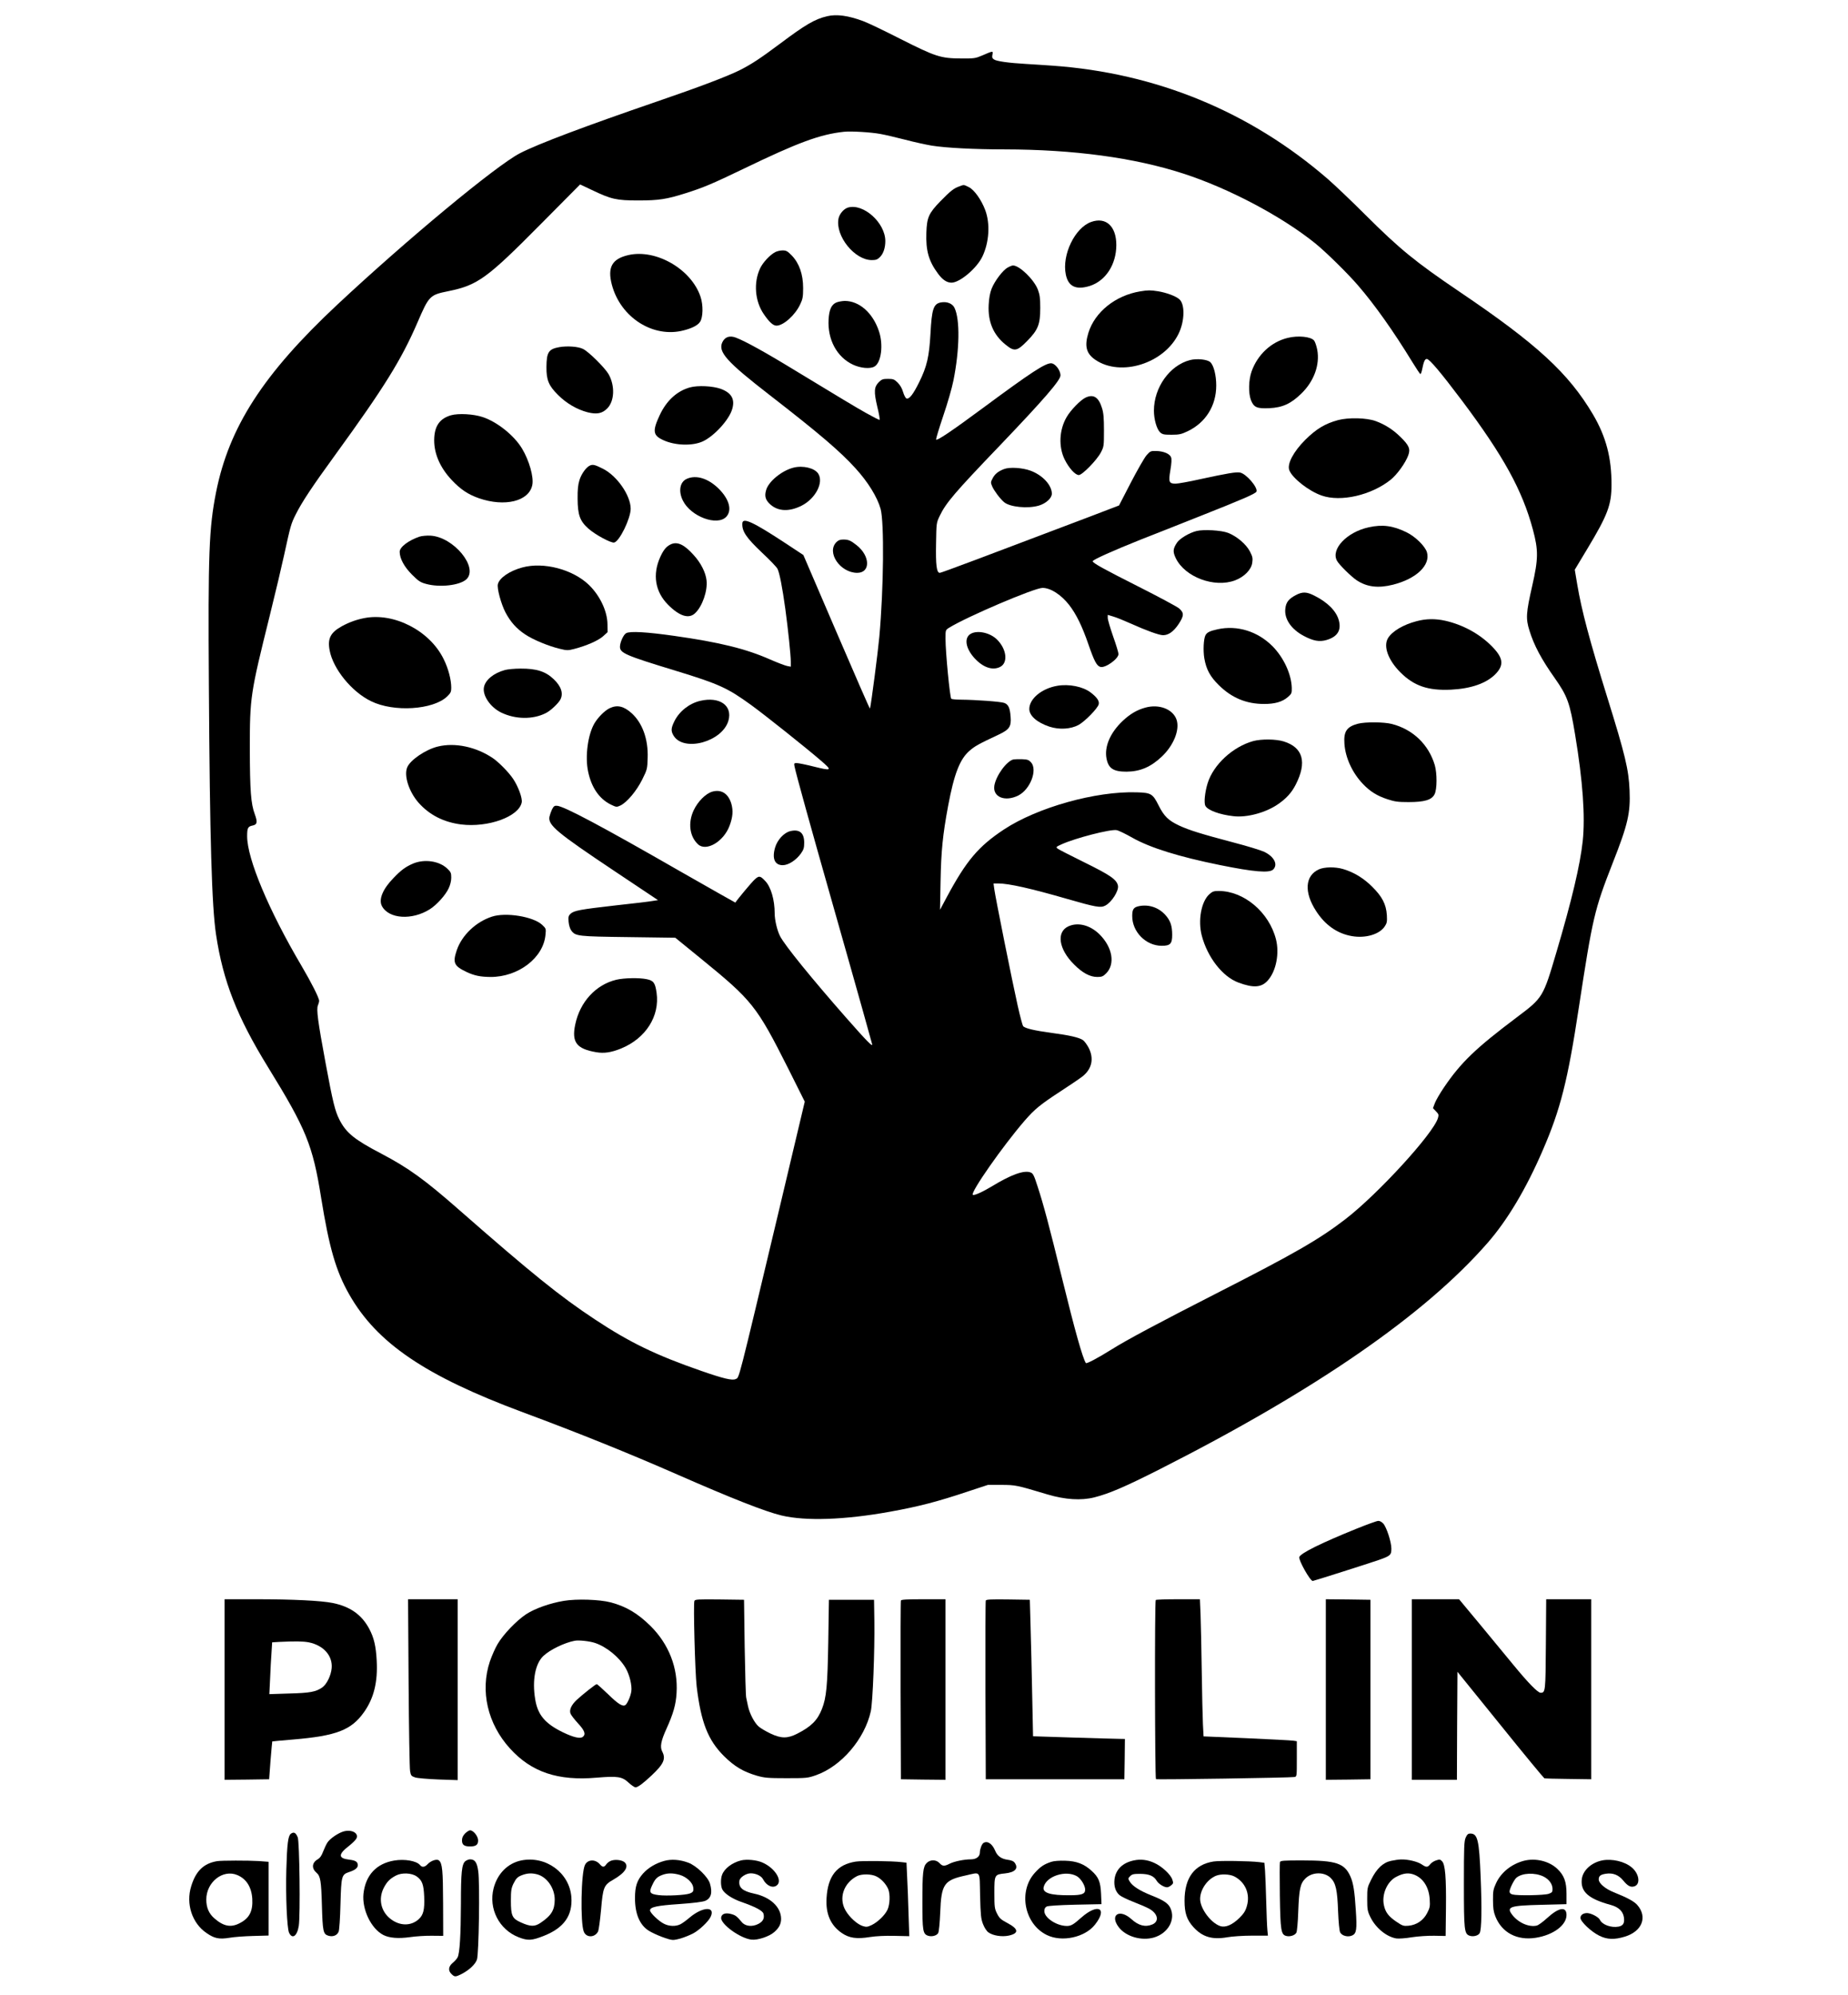 <?xml version="1.0" standalone="no"?>
<!DOCTYPE svg PUBLIC "-//W3C//DTD SVG 20010904//EN"
 "http://www.w3.org/TR/2001/REC-SVG-20010904/DTD/svg10.dtd">
<svg version="1.0" xmlns="http://www.w3.org/2000/svg"
 width="1720pt" height="1856pt" viewBox="0 0 1720 1856"
 preserveAspectRatio="xMidYMid meet">

<g transform="translate(0,1856) scale(0.1,-0.1)"
fill="#000000" stroke="none">
<path d="M7699 18409 c-114 -26 -204 -79 -441 -257 -181 -135 -262 -189 -375
-246 -115 -57 -381 -158 -764 -289 -670 -230 -1112 -396 -1280 -483 -222 -115
-1052 -803 -1701 -1410 -688 -644 -1006 -1137 -1127 -1744 -66 -333 -75 -573
-67 -1795 9 -1440 27 -2057 67 -2322 65 -432 196 -766 484 -1233 355 -576 416
-725 494 -1215 75 -465 138 -683 262 -900 257 -452 710 -759 1617 -1096 507
-188 993 -384 1437 -579 499 -219 818 -345 970 -381 225 -53 585 -41 1007 35
271 49 444 94 728 189 l185 61 125 0 c133 -1 137 -1 430 -89 165 -49 313 -58
436 -27 138 35 287 99 609 262 1450 735 2466 1436 3050 2105 184 210 360 505
513 860 166 382 234 652 336 1325 130 848 145 913 316 1350 142 360 166 466
157 677 -8 192 -40 327 -207 863 -165 531 -239 808 -280 1052 l-23 137 116
193 c191 317 226 411 226 598 1 250 -51 447 -172 653 -228 385 -521 655 -1242
1142 -411 278 -556 396 -880 719 -126 126 -282 274 -345 329 -726 629 -1600
988 -2565 1056 -77 5 -187 13 -245 16 -161 9 -273 25 -297 41 -18 11 -21 20
-16 46 7 36 7 36 -97 -9 -61 -26 -73 -28 -195 -27 -190 1 -236 16 -565 182
-151 77 -306 151 -345 165 -139 52 -248 67 -336 46z m493 -1095 c46 -8 151
-33 233 -54 83 -22 194 -46 247 -55 132 -21 395 -35 678 -35 643 -1 1208 -77
1663 -225 424 -137 915 -397 1227 -648 99 -80 303 -280 399 -392 156 -180 334
-432 505 -712 38 -62 72 -113 76 -113 4 0 10 14 14 32 17 85 27 108 46 108 24
0 128 -123 329 -390 383 -511 560 -831 658 -1197 52 -193 51 -273 -6 -523 -58
-255 -61 -305 -26 -417 42 -137 112 -268 236 -443 118 -168 140 -229 189 -525
72 -434 95 -762 71 -990 -24 -222 -101 -549 -245 -1035 -124 -421 -126 -423
-368 -605 -384 -289 -521 -420 -680 -655 -36 -53 -73 -117 -83 -143 l-18 -48
28 -29 c26 -27 27 -33 18 -64 -45 -146 -557 -705 -860 -939 -247 -190 -475
-321 -1203 -692 -535 -273 -831 -431 -968 -517 -136 -85 -240 -140 -246 -130
-31 51 -101 299 -220 784 -123 500 -173 688 -228 856 -34 107 -43 124 -66 133
-60 24 -183 -21 -360 -129 -86 -52 -168 -89 -178 -79 -23 22 279 454 482 689
97 111 143 149 350 284 82 53 168 112 192 131 85 69 105 164 55 263 -16 30
-39 62 -53 72 -36 25 -123 45 -295 68 -158 21 -246 42 -263 63 -5 6 -29 94
-51 194 -49 217 -207 1005 -217 1081 l-7 52 44 0 c98 0 303 -46 642 -144 264
-76 311 -85 354 -62 60 31 128 139 118 186 -12 57 -71 97 -310 215 -126 62
-239 120 -250 128 -19 15 -18 17 35 41 127 58 457 143 513 132 18 -3 84 -35
147 -71 165 -93 430 -176 815 -254 316 -64 460 -76 495 -41 46 46 10 119 -83
164 -29 14 -155 53 -282 86 -310 82 -415 115 -511 159 -99 47 -139 85 -190
186 -55 110 -70 119 -204 123 -382 12 -923 -140 -1235 -345 -239 -158 -351
-291 -532 -628 l-64 -120 5 265 c5 278 20 431 70 700 56 299 109 436 199 514
49 43 82 62 270 150 102 48 120 75 113 166 -6 84 -21 116 -60 130 -33 12 -266
29 -401 30 -44 0 -85 4 -91 8 -13 8 -54 434 -54 559 0 81 0 81 33 102 168 104
795 371 870 371 75 0 173 -63 248 -159 66 -86 120 -195 179 -366 54 -156 77
-200 111 -210 44 -14 169 74 169 120 0 12 -22 86 -50 164 -27 78 -50 155 -50
171 l0 29 53 -16 c28 -8 102 -38 162 -65 142 -64 262 -108 300 -108 50 0 97
33 143 101 53 80 54 107 5 149 -21 17 -189 107 -373 200 -333 168 -430 222
-430 238 0 14 193 100 446 201 126 49 373 147 549 217 397 157 522 211 529
230 15 38 -95 166 -152 177 -37 7 -111 -5 -374 -62 -102 -23 -204 -41 -226
-41 -62 0 -68 14 -49 126 11 65 13 104 6 120 -12 32 -69 56 -138 58 -51 1 -55
-1 -90 -40 -20 -23 -85 -137 -146 -254 l-110 -213 -285 -109 c-946 -359 -1369
-518 -1383 -518 -30 0 -39 72 -35 274 3 190 3 191 34 256 58 121 139 216 560
655 411 430 564 607 564 652 0 49 -50 113 -88 113 -56 0 -190 -88 -624 -409
-296 -219 -442 -318 -446 -300 -1 8 29 107 67 220 39 114 82 262 95 330 57
284 62 566 10 674 -19 41 -71 62 -128 51 -68 -13 -84 -62 -96 -291 -12 -214
-33 -305 -105 -451 -57 -115 -93 -161 -119 -151 -8 3 -22 30 -31 60 -10 35
-28 65 -51 88 -31 30 -41 34 -89 34 -48 0 -59 -4 -86 -31 -44 -44 -47 -88 -14
-228 16 -64 25 -119 22 -122 -3 -3 -58 25 -124 62 -110 62 -201 117 -760 456
-244 147 -426 244 -479 254 -47 9 -80 -8 -101 -50 -42 -90 38 -180 442 -493
458 -355 655 -523 797 -680 117 -128 203 -268 234 -378 34 -127 29 -732 -12
-1190 -12 -134 -76 -629 -87 -668 -2 -5 -141 315 -311 710 l-309 719 -176 116
c-291 191 -388 236 -392 180 -5 -74 35 -134 183 -274 71 -66 136 -134 144
-150 19 -37 46 -176 73 -373 26 -191 51 -431 51 -491 l0 -47 -32 6 c-18 3 -89
30 -158 60 -228 101 -473 161 -897 221 -254 36 -408 45 -445 25 -25 -13 -57
-84 -58 -126 0 -59 50 -81 516 -223 406 -124 484 -160 704 -319 119 -86 508
-395 648 -516 112 -96 107 -100 -70 -56 -68 17 -136 31 -152 31 -26 0 -27 -2
-21 -32 15 -74 149 -557 350 -1263 117 -412 248 -874 290 -1025 42 -151 79
-284 82 -295 9 -32 -49 27 -241 245 -320 364 -573 675 -616 760 -27 53 -50
150 -50 211 0 127 -35 247 -88 302 -46 49 -57 51 -96 16 -26 -22 -165 -189
-182 -217 0 -1 -228 128 -505 286 -745 428 -1089 610 -1155 615 -23 2 -31 -4
-46 -33 -9 -19 -20 -50 -24 -68 -16 -79 68 -148 610 -510 l400 -267 -45 -7
c-24 -5 -181 -24 -349 -42 -333 -38 -387 -48 -420 -78 -19 -18 -22 -29 -18
-75 3 -32 13 -65 25 -81 39 -53 61 -55 533 -61 l435 -6 237 -193 c481 -392
519 -439 814 -1024 l154 -308 -239 -1007 c-393 -1649 -369 -1556 -404 -1574
-30 -16 -114 4 -321 76 -421 146 -665 264 -991 480 -324 214 -589 428 -1261
1017 -321 282 -472 391 -725 524 -251 131 -327 193 -390 316 -41 81 -61 161
-129 528 -72 387 -87 501 -71 536 6 14 11 33 11 42 0 27 -70 166 -163 324
-306 518 -507 998 -507 1207 0 78 7 91 51 100 43 9 47 32 20 106 -36 97 -45
218 -46 605 0 486 5 515 185 1240 54 217 114 472 134 565 60 275 65 293 108
378 57 115 157 265 371 559 451 621 613 881 763 1229 107 248 114 255 287 290
274 56 359 118 864 628 l362 365 108 -51 c182 -87 229 -98 433 -98 191 0 263
11 440 67 165 52 248 87 535 225 513 248 717 323 940 347 68 7 250 -4 337 -20z"/>
<path d="M8929 16826 c-52 -18 -83 -43 -177 -139 -108 -112 -125 -149 -130
-292 -6 -168 22 -265 109 -382 42 -57 82 -83 125 -83 77 0 236 134 288 244 63
133 73 305 26 431 -36 96 -103 190 -153 214 -50 24 -42 24 -88 7z"/>
<path d="M7893 16629 c-40 -12 -80 -59 -89 -104 -30 -161 150 -385 310 -385
39 0 53 5 76 28 32 32 50 86 50 149 0 170 -204 353 -347 312z"/>
<path d="M10156 16495 c-152 -54 -274 -307 -236 -490 23 -111 94 -145 222
-106 148 47 248 199 248 382 0 174 -97 263 -234 214z"/>
<path d="M7215 16214 c-48 -25 -114 -95 -140 -150 -63 -133 -49 -307 34 -427
51 -75 87 -107 118 -107 65 0 175 99 221 199 23 48 27 70 27 151 0 127 -36
230 -105 302 -40 41 -52 48 -86 48 -21 0 -52 -7 -69 -16z"/>
<path d="M5850 16187 c-154 -35 -198 -114 -155 -277 81 -305 385 -498 668
-424 79 20 133 48 153 80 28 42 30 157 4 233 -86 257 -414 446 -670 388z"/>
<path d="M9380 16071 c-46 -24 -122 -125 -151 -198 -15 -39 -24 -88 -27 -150
-8 -156 43 -277 155 -368 84 -69 108 -65 204 33 101 103 121 154 121 307 0 90
-4 121 -22 170 -36 94 -171 225 -232 225 -7 0 -29 -8 -48 -19z"/>
<path d="M10612 15849 c-230 -38 -422 -192 -482 -386 -38 -124 -20 -193 65
-251 237 -161 641 -34 775 244 57 117 60 275 6 320 -33 29 -119 61 -198 74
-72 11 -92 11 -166 -1z"/>
<path d="M7783 15745 c-44 -19 -66 -66 -71 -157 -11 -187 77 -351 227 -421 71
-33 158 -41 199 -18 64 35 86 203 42 331 -57 170 -184 281 -319 280 -25 -1
-60 -7 -78 -15z"/>
<path d="M11985 15416 c-153 -37 -280 -155 -336 -312 -28 -79 -31 -201 -6
-267 27 -68 56 -80 171 -75 123 6 200 41 297 135 119 115 175 269 149 409 -7
35 -20 74 -29 85 -29 37 -150 49 -246 25z"/>
<path d="M5205 15330 c-99 -18 -118 -47 -119 -185 -1 -121 21 -174 108 -260
79 -79 176 -135 275 -161 85 -21 135 -12 182 35 69 68 74 213 13 320 -35 60
-188 212 -239 235 -45 22 -147 29 -220 16z"/>
<path d="M11077 15210 c-189 -48 -337 -254 -337 -471 0 -81 26 -171 57 -201
22 -20 35 -23 106 -23 71 0 91 4 150 32 168 80 267 237 267 426 0 96 -23 187
-55 217 -27 26 -124 36 -188 20z"/>
<path d="M6420 14955 c-120 -34 -217 -123 -280 -258 -69 -148 -63 -188 33
-232 112 -52 277 -56 372 -10 106 51 242 201 270 299 27 91 -6 150 -104 187
-75 28 -216 35 -291 14z"/>
<path d="M10105 14861 c-47 -21 -140 -117 -177 -181 -70 -120 -77 -276 -19
-395 40 -80 98 -145 132 -145 32 0 168 139 205 210 28 54 29 59 29 205 0 115
-4 163 -18 207 -31 102 -79 133 -152 99z"/>
<path d="M4197 14696 c-99 -29 -148 -93 -155 -205 -9 -137 48 -277 164 -399
81 -86 150 -132 252 -168 241 -83 465 -28 496 122 16 73 -28 228 -95 340 -74
123 -231 248 -365 293 -86 29 -227 37 -297 17z"/>
<path d="M12453 14651 c-121 -33 -202 -82 -304 -183 -111 -111 -171 -225 -149
-283 28 -74 182 -195 302 -236 177 -62 460 3 640 146 61 49 138 155 165 228
22 60 8 93 -73 172 -69 68 -143 115 -230 147 -85 31 -252 35 -351 9z"/>
<path d="M5494 14230 c-36 -14 -83 -78 -101 -138 -13 -41 -18 -89 -17 -172 1
-151 21 -208 101 -279 62 -55 209 -135 239 -129 49 9 154 224 154 315 -1 124
-127 306 -259 372 -72 36 -91 41 -117 31z"/>
<path d="M7386 14209 c-109 -27 -235 -130 -256 -211 -16 -56 -5 -91 39 -131
73 -66 177 -70 292 -12 130 66 208 217 154 299 -34 51 -141 77 -229 55z"/>
<path d="M9346 14196 c-55 -21 -87 -46 -108 -88 -18 -34 -18 -39 -3 -74 16
-38 73 -115 110 -146 53 -46 222 -63 325 -32 66 20 120 69 120 111 -1 79 -85
171 -197 213 -75 28 -194 36 -247 16z"/>
<path d="M6393 14105 c-65 -28 -81 -115 -37 -203 74 -149 320 -240 404 -150
55 60 28 162 -69 259 -97 97 -210 133 -298 94z"/>
<path d="M12740 13654 c-204 -44 -356 -204 -296 -312 20 -37 132 -147 183
-181 95 -63 201 -76 339 -41 218 55 350 183 315 302 -18 57 -108 146 -191 186
-125 61 -223 74 -350 46z"/>
<path d="M11136 13619 c-66 -16 -157 -70 -182 -109 -38 -58 -39 -84 -10 -145
86 -175 359 -277 551 -205 85 32 151 99 160 163 6 42 4 56 -21 105 -35 68
-122 142 -204 174 -62 24 -227 34 -294 17z"/>
<path d="M3905 13567 c-103 -35 -185 -97 -185 -141 0 -62 42 -140 114 -212 61
-61 79 -73 132 -87 127 -35 313 -14 375 43 115 109 -118 393 -333 406 -36 2
-80 -2 -103 -9z"/>
<path d="M7785 13516 c-95 -95 34 -285 193 -286 126 0 122 158 -6 258 -54 43
-76 52 -122 52 -30 0 -47 -6 -65 -24z"/>
<path d="M6245 13496 c-42 -19 -69 -51 -99 -117 -75 -164 -49 -325 73 -447
106 -106 193 -133 251 -77 67 63 117 208 106 305 -8 74 -53 163 -121 237 -86
96 -150 126 -210 99z"/>
<path d="M4861 13280 c-118 -32 -212 -96 -227 -155 -10 -39 30 -185 71 -264
48 -90 103 -151 183 -204 75 -50 218 -109 323 -134 66 -16 75 -16 134 -1 114
30 222 77 267 117 l43 39 -1 73 c-1 122 -70 267 -173 367 -151 145 -422 216
-620 162z"/>
<path d="M12061 13023 c-67 -35 -92 -67 -98 -127 -11 -95 55 -191 172 -253 89
-47 145 -57 211 -38 102 30 140 90 115 183 -23 86 -104 168 -228 230 -71 36
-110 38 -172 5z"/>
<path d="M3391 12809 c-73 -14 -142 -39 -208 -75 -107 -59 -136 -115 -115
-225 32 -173 206 -387 387 -474 211 -103 575 -80 706 44 34 33 39 44 39 82 0
76 -28 181 -71 267 -129 264 -462 435 -738 381z"/>
<path d="M13184 12780 c-123 -32 -226 -93 -265 -157 -46 -75 0 -204 115 -319
126 -126 257 -171 470 -161 185 9 327 58 412 142 86 87 77 154 -35 266 -113
113 -266 196 -428 233 -93 21 -180 20 -269 -4z"/>
<path d="M11333 12705 c-73 -16 -99 -29 -113 -55 -18 -34 -23 -143 -11 -215
18 -104 54 -170 135 -250 120 -118 255 -175 422 -175 100 0 169 20 219 63 37
32 39 37 38 88 -4 127 -75 280 -178 385 -139 140 -329 199 -512 159z"/>
<path d="M9037 12664 c-66 -36 -52 -134 33 -228 80 -87 169 -117 239 -81 76
39 60 167 -31 256 -64 62 -178 87 -241 53z"/>
<path d="M4700 12326 c-106 -29 -183 -92 -196 -161 -14 -77 60 -186 161 -235
132 -64 295 -66 415 -5 43 21 117 90 136 127 29 56 7 123 -63 189 -75 72 -161
99 -308 98 -55 0 -120 -6 -145 -13z"/>
<path d="M9840 12179 c-145 -25 -260 -121 -260 -216 0 -62 72 -126 187 -164
92 -30 197 -24 272 16 59 33 178 154 187 192 8 30 -16 65 -75 110 -72 55 -202
81 -311 62z"/>
<path d="M6517 12039 c-102 -24 -194 -97 -240 -189 -32 -65 -34 -92 -7 -136
96 -154 455 -55 510 142 39 140 -83 225 -263 183z"/>
<path d="M5675 11971 c-44 -20 -110 -86 -142 -141 -62 -105 -89 -310 -59 -450
31 -148 104 -253 211 -306 52 -25 54 -25 89 -9 61 29 150 135 203 241 47 95
48 99 51 203 6 174 -49 325 -150 416 -73 65 -133 79 -203 46z"/>
<path d="M10660 11976 c-77 -21 -142 -59 -210 -123 -117 -110 -173 -241 -151
-352 18 -91 64 -121 186 -121 126 1 225 43 327 139 111 104 170 250 139 344
-33 98 -162 149 -291 113z"/>
<path d="M12638 11826 c-104 -28 -133 -72 -125 -186 9 -131 74 -272 173 -375
67 -70 131 -110 229 -142 67 -22 98 -26 195 -26 148 0 216 20 242 73 24 46 24
195 2 271 -57 192 -204 333 -400 383 -74 19 -248 20 -316 2z"/>
<path d="M11665 11665 c-191 -53 -371 -219 -425 -392 -26 -84 -36 -184 -21
-211 22 -41 133 -82 261 -96 124 -15 299 32 413 110 80 55 128 108 167 184
106 208 68 345 -111 401 -72 23 -208 24 -284 4z"/>
<path d="M4076 11614 c-113 -27 -258 -125 -286 -194 -32 -77 16 -226 105 -328
102 -115 234 -182 397 -203 252 -31 539 73 564 206 7 39 -32 146 -80 218 -40
60 -133 155 -189 193 -155 105 -352 147 -511 108z"/>
<path d="M9433 11494 c-63 -14 -162 -149 -178 -243 -18 -107 99 -155 224 -92
110 57 179 236 118 307 -21 23 -33 28 -83 30 -32 1 -69 0 -81 -2z"/>
<path d="M6629 11194 c-61 -18 -134 -91 -173 -174 -54 -116 -38 -243 41 -316
76 -70 238 25 293 172 31 83 35 141 17 205 -28 96 -94 137 -178 113z"/>
<path d="M7356 10827 c-59 -14 -121 -81 -142 -153 -30 -103 -3 -164 71 -164
53 0 124 46 169 108 26 37 31 53 31 102 0 91 -44 127 -129 107z"/>
<path d="M3847 10526 c-69 -29 -114 -61 -185 -136 -99 -101 -139 -198 -108
-259 63 -122 282 -136 448 -30 64 41 146 132 174 194 15 31 24 69 24 99 0 44
-4 53 -38 85 -74 70 -209 90 -315 47z"/>
<path d="M12275 10471 c-129 -59 -139 -213 -26 -387 84 -131 198 -211 334
-234 126 -22 256 16 305 90 21 31 23 44 20 105 -7 102 -43 172 -137 265 -80
80 -172 135 -270 164 -74 22 -175 20 -226 -3z"/>
<path d="M11254 10238 c-74 -69 -105 -242 -69 -382 53 -203 193 -383 341 -438
142 -53 218 -47 277 23 75 87 106 249 73 379 -64 252 -298 450 -533 450 -46 0
-58 -4 -89 -32z"/>
<path d="M10607 10130 c-55 -10 -69 -28 -69 -92 -1 -148 127 -278 275 -278 79
0 97 19 97 101 0 84 -16 132 -62 184 -61 69 -150 101 -241 85z"/>
<path d="M4578 10031 c-150 -49 -280 -174 -327 -313 -39 -116 -26 -146 92
-202 73 -34 127 -45 222 -46 259 -1 493 178 512 392 6 57 5 59 -31 93 -82 77
-339 119 -468 76z"/>
<path d="M9944 9941 c-114 -52 -91 -212 52 -354 79 -80 149 -117 217 -117 42
0 54 5 82 33 86 86 60 242 -60 362 -87 87 -201 117 -291 76z"/>
<path d="M5736 9444 c-191 -46 -338 -206 -382 -416 -35 -165 12 -227 194 -258
74 -13 140 -3 232 34 230 94 362 301 331 519 -13 92 -28 113 -91 126 -69 15
-212 12 -284 -5z"/>
<path d="M12625 4336 c-329 -133 -518 -227 -532 -263 -10 -26 101 -223 125
-223 9 0 512 160 611 194 112 39 121 47 121 107 0 62 -45 200 -76 234 -13 14
-33 25 -46 24 -13 0 -104 -33 -203 -73z"/>
<path d="M2090 2840 l0 -840 208 2 207 3 13 175 c8 96 15 176 16 177 1 1 89 9
196 18 403 34 541 88 659 256 91 129 128 280 117 479 -7 133 -25 211 -69 294
-70 132 -178 208 -340 241 -110 22 -371 35 -714 35 l-293 0 0 -840z m784 439
c137 -28 223 -124 213 -240 -6 -68 -45 -149 -87 -179 -59 -42 -115 -52 -309
-57 l-184 -6 7 144 c3 79 9 188 13 241 l6 97 66 4 c149 7 221 6 275 -4z"/>
<path d="M3803 2903 c3 -428 9 -798 14 -823 7 -41 12 -46 47 -58 21 -7 119
-15 217 -19 l179 -6 0 841 0 842 -231 0 -231 0 5 -777z"/>
<path d="M5248 3665 c-128 -21 -270 -71 -352 -125 -89 -59 -211 -186 -264
-276 -23 -38 -55 -112 -73 -164 -91 -274 -21 -579 187 -808 200 -221 447 -304
809 -272 193 16 235 10 295 -46 26 -24 55 -44 65 -44 22 0 70 36 149 110 113
106 135 155 100 222 -23 44 -13 99 40 215 62 137 87 223 93 330 15 234 -72
456 -244 626 -118 116 -227 181 -370 218 -103 27 -315 34 -435 14z m291 -392
c107 -36 225 -132 284 -233 36 -61 61 -163 53 -217 -6 -45 -38 -117 -56 -128
-25 -16 -68 11 -159 100 -54 52 -102 95 -107 95 -11 0 -134 -98 -188 -148 -49
-47 -69 -92 -56 -126 5 -14 37 -55 70 -91 62 -67 74 -101 45 -125 -24 -20 -87
-6 -188 43 -165 81 -233 162 -256 308 -29 175 1 330 76 401 61 58 197 124 293
142 39 7 139 -4 189 -21z"/>
<path d="M6463 3664 c-11 -29 6 -664 21 -794 40 -335 105 -501 255 -650 97
-96 179 -145 306 -182 71 -20 101 -23 275 -23 188 0 198 1 275 28 236 83 453
337 510 595 18 82 37 564 33 842 l-3 195 -210 0 -210 0 -6 -390 c-7 -412 -17
-519 -59 -626 -42 -106 -99 -163 -230 -230 -91 -46 -149 -46 -250 2 -41 20
-90 48 -108 64 -39 33 -85 120 -100 190 -6 28 -14 64 -17 80 -4 17 -10 228
-14 470 l-6 440 -228 3 c-204 2 -228 1 -234 -14z"/>
<path d="M8385 3668 c-3 -7 -4 -384 -3 -838 l3 -825 208 -3 207 -2 0 840 0
840 -205 0 c-155 0 -207 -3 -210 -12z"/>
<path d="M9175 3668 c-3 -7 -4 -384 -3 -838 l3 -825 645 0 645 0 3 188 2 187
-52 1 c-29 0 -222 6 -428 12 l-375 12 -8 385 c-4 212 -11 498 -15 635 l-7 250
-203 3 c-156 2 -204 0 -207 -10z"/>
<path d="M10757 3673 c-11 -10 -8 -1661 2 -1667 10 -6 1253 13 1289 20 22 4
22 6 22 169 l0 164 -32 5 c-18 3 -214 13 -435 23 l-401 17 -6 115 c-3 64 -8
287 -11 496 -3 209 -8 444 -11 523 l-6 142 -203 0 c-111 0 -205 -3 -208 -7z"/>
<path d="M12340 2840 l0 -840 208 2 207 3 0 835 0 835 -207 3 -208 2 0 -840z"/>
<path d="M13140 2840 l0 -840 210 0 210 0 2 503 3 502 399 -493 c219 -272 404
-495 410 -498 6 -2 107 -5 224 -6 l212 -3 0 838 0 837 -209 0 -210 0 -3 -418
c-3 -442 -4 -452 -49 -452 -26 0 -115 91 -249 254 -63 77 -204 247 -312 378
l-198 238 -220 0 -220 0 0 -840z"/>
<path d="M3187 1516 c-50 -18 -113 -63 -137 -96 -11 -15 -29 -53 -41 -84 -16
-43 -30 -63 -54 -77 -53 -32 -56 -84 -8 -125 35 -30 43 -76 49 -299 7 -244 12
-270 58 -285 43 -14 83 1 98 37 6 16 14 125 17 259 7 259 11 272 78 295 57 18
83 39 83 64 0 32 -20 45 -79 52 -104 12 -105 49 -3 128 33 26 64 57 70 70 24
53 -54 89 -131 61z"/>
<path d="M4329 1501 c-21 -22 -29 -39 -29 -65 0 -41 20 -56 75 -56 55 0 75 15
75 56 0 39 -44 94 -75 94 -9 0 -30 -13 -46 -29z"/>
<path d="M2707 1498 c-26 -20 -35 -93 -42 -333 -7 -239 6 -544 25 -587 30 -65
76 -33 91 64 15 98 7 784 -10 823 -18 44 -36 53 -64 33z"/>
<path d="M13642 1463 c-15 -34 -17 -83 -17 -433 0 -428 4 -462 51 -480 34 -13
83 -1 96 24 18 32 21 232 9 522 -14 346 -28 404 -97 404 -19 0 -29 -8 -42 -37z"/>
<path d="M9153 1412 c-15 -10 -33 -57 -33 -88 0 -38 -33 -64 -83 -64 -63 0
-156 -19 -199 -41 -49 -25 -66 -24 -94 6 -31 34 -86 34 -119 1 -34 -34 -40
-89 -40 -366 0 -263 5 -293 50 -310 35 -13 83 -1 97 24 7 12 15 95 19 191 10
265 35 301 237 345 144 32 129 53 134 -187 5 -184 8 -215 27 -265 14 -35 33
-65 51 -78 42 -30 124 -43 187 -30 99 21 95 62 -12 118 -60 32 -73 44 -95 87
-23 46 -25 61 -25 192 0 170 1 172 99 182 94 10 127 46 91 98 -11 16 -31 24
-66 29 -59 8 -96 34 -116 83 -28 67 -73 97 -110 73z"/>
<path d="M3670 1249 c-168 -28 -268 -137 -287 -309 -15 -146 71 -325 185 -384
55 -28 139 -35 247 -20 55 8 147 14 205 13 l105 -1 -1 303 c-1 306 -7 373 -39
399 -19 16 -74 -2 -105 -35 -27 -29 -52 -32 -71 -8 -33 39 -143 58 -239 42z
m208 -148 c51 -36 65 -74 70 -186 5 -124 -7 -173 -53 -214 -72 -63 -174 -61
-258 3 -92 70 -118 187 -65 291 30 57 56 84 113 114 54 29 147 25 193 -8z"/>
<path d="M4331 1243 c-33 -28 -41 -103 -41 -397 -1 -286 -11 -461 -31 -498 -6
-13 -27 -36 -45 -51 -41 -34 -45 -73 -11 -105 29 -28 37 -27 95 2 69 36 126
89 141 133 18 50 28 713 12 823 -11 81 -31 110 -76 110 -13 0 -32 -8 -44 -17z"/>
<path d="M4853 1250 c-126 -25 -224 -123 -259 -260 -48 -189 51 -384 233 -455
87 -34 124 -31 237 14 186 74 266 189 254 359 -17 226 -236 387 -465 342z
m148 -130 c90 -25 161 -127 162 -233 0 -99 -31 -150 -132 -218 -55 -37 -94
-36 -183 4 -81 36 -93 62 -93 202 0 94 4 117 23 157 27 54 39 66 89 84 46 16
86 17 134 4z"/>
<path d="M5693 1249 c-18 -5 -40 -21 -49 -34 -21 -31 -35 -31 -62 0 -42 48
-111 45 -137 -6 -37 -70 -45 -542 -11 -623 24 -58 104 -55 133 4 6 14 18 103
27 198 18 214 26 233 116 284 108 62 146 122 103 161 -24 20 -80 28 -120 16z"/>
<path d="M6181 1245 c-79 -22 -147 -63 -196 -117 -56 -63 -75 -120 -75 -229 0
-146 44 -250 128 -303 60 -37 188 -86 225 -86 38 0 122 27 187 60 55 28 144
111 164 155 47 99 -71 96 -192 -4 -31 -27 -71 -56 -89 -65 -44 -22 -106 -20
-154 5 -49 24 -129 102 -129 124 0 31 65 45 273 59 130 9 218 20 241 30 54 23
69 75 44 160 -18 62 -126 167 -202 195 -78 29 -158 35 -225 16z m147 -130 c62
-19 117 -70 124 -114 5 -37 0 -47 -33 -59 -38 -15 -215 -24 -288 -15 -84 10
-93 25 -61 92 28 61 46 78 97 97 50 18 98 17 161 -1z"/>
<path d="M6897 1250 c-83 -21 -154 -75 -176 -133 -15 -38 -14 -106 2 -137 20
-39 89 -85 173 -115 133 -46 203 -83 210 -111 11 -43 -4 -72 -48 -95 -58 -30
-123 -22 -155 18 -44 53 -57 63 -97 74 -54 15 -90 2 -94 -33 -7 -60 176 -193
282 -205 57 -7 166 29 212 70 45 39 64 76 64 124 -1 109 -100 202 -251 234
-108 23 -146 57 -137 120 4 31 62 69 105 69 49 0 100 -24 116 -57 31 -58 87
-84 125 -57 60 42 -13 162 -131 214 -53 24 -147 33 -200 20z"/>
<path d="M10553 1250 c-105 -22 -169 -85 -180 -177 -7 -63 10 -115 47 -146 15
-13 73 -41 127 -62 54 -21 120 -49 146 -63 84 -45 100 -119 32 -148 -65 -27
-128 -11 -195 50 -111 100 -205 39 -117 -76 67 -87 211 -129 328 -95 131 39
203 167 152 274 -20 44 -64 73 -178 118 -106 42 -176 87 -200 128 -17 28 -17
30 4 51 18 18 33 21 94 21 83 -1 126 -19 153 -65 18 -29 67 -60 97 -60 8 0 25
8 37 18 21 17 22 22 11 54 -16 48 -97 123 -168 155 -63 29 -126 37 -190 23z"/>
<path d="M12947 1246 c-75 -16 -134 -72 -185 -175 -36 -72 -37 -79 -37 -180 0
-94 3 -113 27 -163 49 -104 150 -188 244 -204 23 -3 86 1 144 11 58 9 150 15
209 14 l106 -2 3 259 c3 286 -7 408 -37 437 -16 17 -23 18 -55 7 -20 -6 -44
-22 -55 -36 -24 -30 -36 -30 -80 0 -37 25 -127 47 -190 45 -20 0 -62 -6 -94
-13z m221 -131 c82 -35 133 -119 139 -230 4 -62 1 -76 -24 -125 -35 -68 -98
-111 -174 -118 -46 -4 -55 -1 -113 38 -72 49 -101 87 -115 151 -23 101 29 222
114 266 68 36 118 41 173 18z"/>
<path d="M14185 1247 c-118 -31 -215 -109 -261 -210 -25 -55 -29 -73 -28 -157
0 -74 5 -108 22 -151 60 -151 201 -226 375 -199 163 25 287 117 287 212 0 83
-72 71 -180 -28 -38 -35 -81 -66 -95 -70 -73 -18 -173 25 -231 101 -56 74 -20
85 274 92 l232 6 0 96 c0 113 -22 172 -86 233 -76 72 -202 102 -309 75z m181
-147 c52 -26 84 -70 84 -117 0 -27 -5 -33 -37 -44 -42 -14 -290 -18 -335 -6
-19 5 -28 14 -28 28 0 25 43 111 64 128 54 45 171 50 252 11z"/>
<path d="M14912 1250 c-103 -21 -182 -95 -190 -178 -11 -115 64 -180 269 -236
73 -20 114 -58 123 -114 8 -55 -5 -79 -49 -88 -70 -13 -153 18 -174 63 -12 26
-81 62 -119 63 -37 0 -62 -18 -62 -45 0 -34 99 -128 174 -165 73 -37 143 -39
240 -9 160 49 212 183 115 294 -30 34 -90 67 -220 119 -79 32 -139 83 -139
119 0 32 16 45 66 53 65 10 118 -10 161 -62 43 -53 72 -68 108 -54 55 21 41
117 -27 174 -65 56 -184 84 -276 66z"/>
<path d="M2020 1243 c-124 -21 -197 -91 -240 -232 -52 -165 8 -347 144 -438
73 -50 116 -58 211 -43 44 8 144 15 223 17 l142 4 0 343 0 343 -92 7 c-97 6
-346 6 -388 -1z m188 -129 c84 -35 133 -111 140 -220 7 -117 -27 -183 -119
-229 -81 -42 -150 -28 -235 47 -50 44 -74 99 -74 174 0 162 154 284 288 228z"/>
<path d="M7965 1239 c-175 -27 -260 -133 -272 -340 -9 -146 38 -253 141 -324
70 -48 138 -58 263 -38 57 9 143 13 228 11 l138 -3 -7 210 c-3 116 -9 269 -13
342 l-6 132 -46 5 c-92 11 -368 14 -426 5z m194 -139 c44 -22 88 -70 108 -117
19 -47 16 -140 -6 -190 -24 -52 -89 -115 -147 -144 -40 -19 -51 -20 -83 -10
-51 15 -125 82 -161 145 -66 114 -19 254 105 319 43 23 137 22 184 -3z"/>
<path d="M9785 1237 c-69 -23 -100 -44 -153 -102 -157 -172 -99 -477 111 -579
140 -69 354 -23 448 96 122 154 28 203 -127 66 -73 -65 -95 -78 -134 -78 -95
0 -210 76 -210 138 0 22 7 35 22 43 14 7 109 13 266 17 l244 5 -4 96 c-5 112
-23 156 -89 215 -69 63 -139 90 -244 93 -55 2 -105 -2 -130 -10z m238 -134
c37 -22 77 -86 77 -125 0 -40 -30 -52 -140 -52 -185 -2 -260 22 -246 77 25
101 206 159 309 100z"/>
<path d="M11295 1240 c-178 -28 -270 -151 -270 -365 0 -115 21 -177 82 -245
83 -92 175 -120 316 -95 47 8 146 15 230 15 l148 0 -5 52 c-3 29 -8 150 -11
268 -3 118 -8 247 -11 287 l-6 71 -47 6 c-92 11 -367 15 -426 6z m193 -139
c103 -53 150 -164 117 -276 -13 -46 -28 -69 -70 -111 -67 -65 -129 -91 -178
-75 -87 29 -187 164 -187 252 0 85 64 180 145 215 45 20 130 17 173 -5z"/>
<path d="M11913 1235 c-3 -9 -3 -150 -1 -313 5 -324 11 -363 60 -375 35 -9 81
6 94 31 6 12 14 98 17 191 8 216 19 265 66 312 62 63 177 65 237 5 47 -47 61
-113 68 -310 4 -100 12 -180 19 -195 16 -33 74 -48 113 -29 39 18 45 56 33
233 -11 177 -23 254 -50 315 -55 124 -132 150 -451 150 -170 0 -199 -2 -205
-15z"/>
</g>
</svg>

